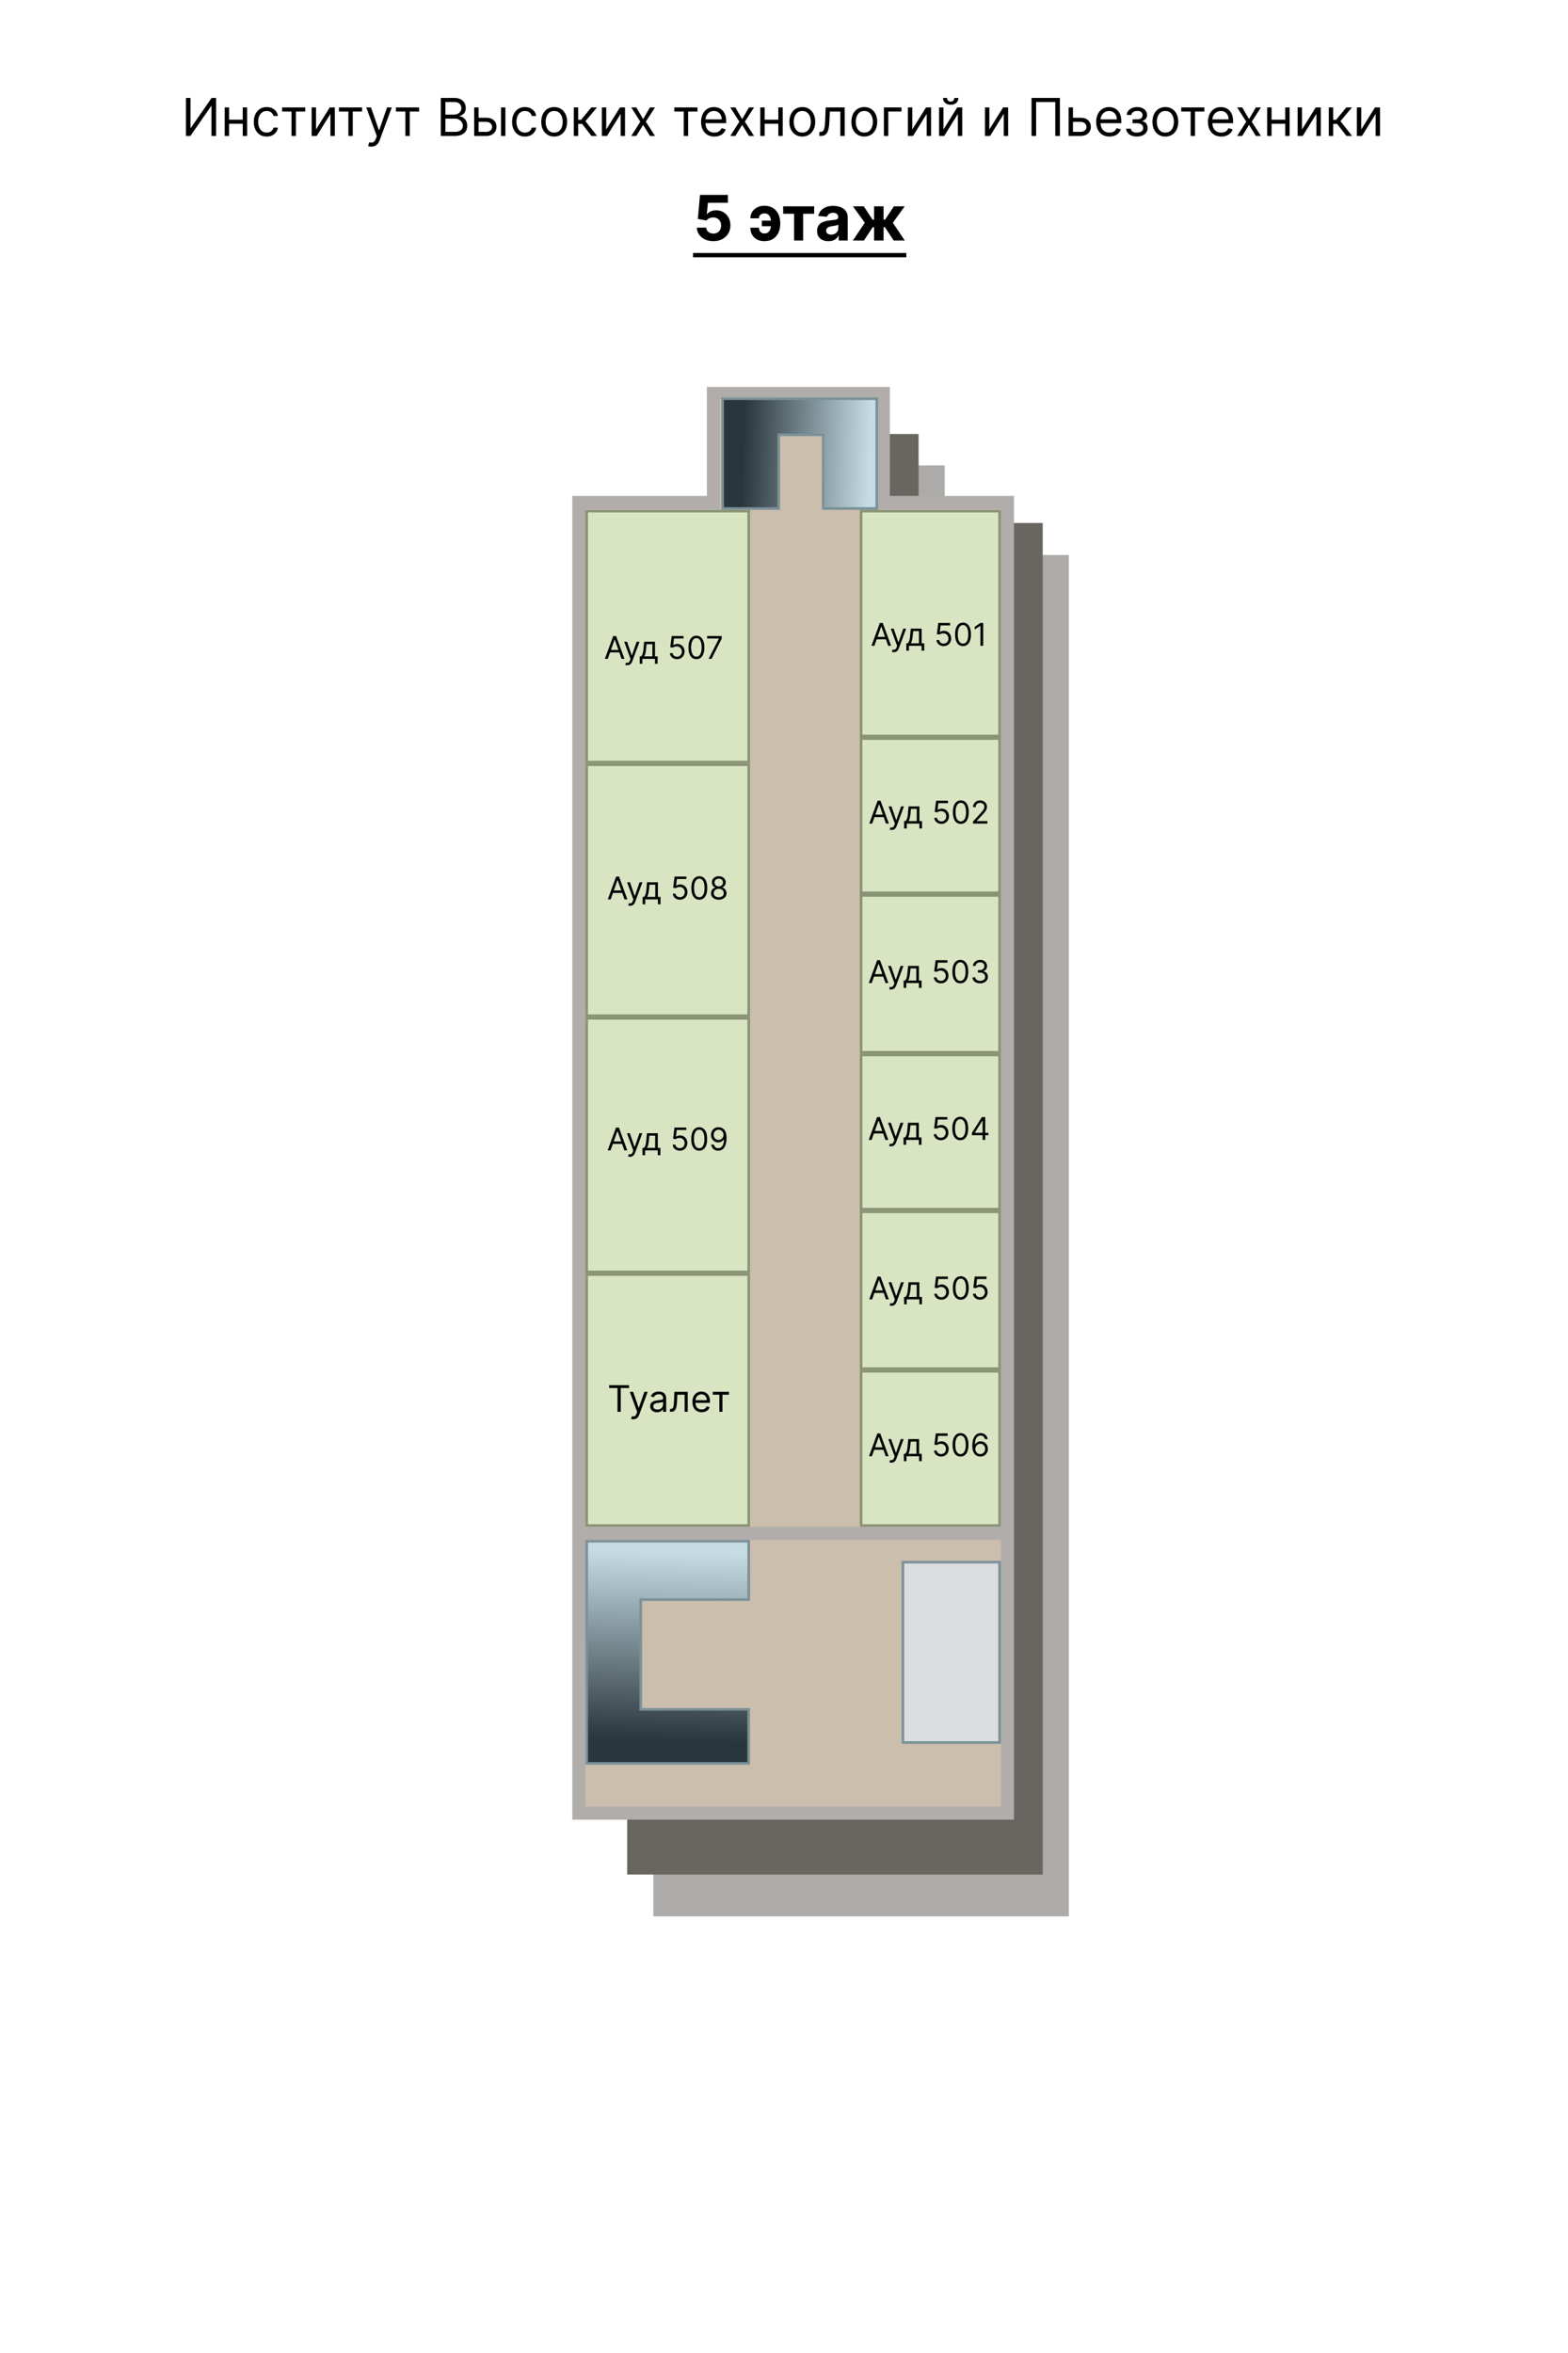 <svg width="600" height="900" viewBox="0 0 600 900" fill="none" xmlns="http://www.w3.org/2000/svg">
<g id="Floor 5">
<path id="Rectangle 5" d="M250 212.289H301.5V178H361.5V212.289H409V733H250V212.289Z" fill="#696560" fill-opacity="0.54"/>
<path id="Rectangle 3" d="M240 200.042H291.5V166H351.5V200.042H399V717H240V200.042Z" fill="#696560"/>
<path id="Rectangle 4" d="M224 192.182H221.5V194.682V691V693.5H224H383H385.5V691V194.682V192.182H383H338V153V150.5H335.5H275.5H273V153V192.182H224Z" fill="#CBBEAD" stroke="#B0ADAB" stroke-width="5"/>
<path id="ladder" d="M245.682 653.795L286.5 653.795L286.5 674.5L224.5 674.5L224.5 589.5L286.5 589.5L286.5 611.843L245.682 611.843L245.182 611.843L245.182 612.343L245.182 632L245.182 653.295L245.182 653.795L245.682 653.795Z" fill="url(#paint0_linear_14_362)" stroke="#7B9199"/>
<path id="ladder_2" d="M298 166.799L298 194.5L276.5 194.5L276.5 152.5L335.5 152.5L335.5 194.5L315 194.5L315 166.799L315 166.299L314.5 166.299L307 166.299L298.5 166.299L298 166.299L298 166.799Z" fill="url(#paint1_linear_14_362)" stroke="#7B9199"/>
<path id="ladder_3" d="M382.5 666.5L345.5 666.5L345.5 597.5L382.5 597.5L382.5 616L382.5 621.684L382.5 640.105L382.5 649.333L382.5 666.5Z" fill="#DBDDDE" stroke="#7B9199"/>
<path id="name" d="M71.154 37.455H72.887V48.903H73.029L80.984 37.455H82.688V52H80.927V40.58H80.785L72.859 52H71.154V37.455ZM93.286 45.778V47.341H87.264V45.778H93.286ZM87.661 41.091V52H85.985V41.091H87.661ZM94.565 41.091V52H92.889V41.091H94.565ZM102.058 52.227C101.035 52.227 100.154 51.986 99.416 51.503C98.677 51.02 98.109 50.355 97.711 49.507C97.313 48.66 97.115 47.691 97.115 46.602C97.115 45.494 97.318 44.517 97.725 43.669C98.137 42.817 98.71 42.151 99.444 41.673C100.183 41.19 101.044 40.949 102.029 40.949C102.796 40.949 103.488 41.091 104.103 41.375C104.719 41.659 105.223 42.057 105.616 42.568C106.009 43.08 106.253 43.676 106.347 44.358H104.671C104.544 43.861 104.259 43.42 103.819 43.037C103.383 42.649 102.796 42.455 102.058 42.455C101.404 42.455 100.831 42.625 100.339 42.966C99.851 43.302 99.47 43.778 99.195 44.394C98.926 45.004 98.791 45.722 98.791 46.545C98.791 47.388 98.923 48.122 99.188 48.747C99.458 49.372 99.837 49.858 100.325 50.203C100.817 50.549 101.395 50.722 102.058 50.722C102.493 50.722 102.889 50.646 103.244 50.494C103.599 50.343 103.9 50.125 104.146 49.841C104.392 49.557 104.567 49.216 104.671 48.818H106.347C106.253 49.462 106.018 50.042 105.644 50.558C105.275 51.07 104.785 51.477 104.174 51.78C103.568 52.078 102.863 52.227 102.058 52.227ZM107.938 42.653V41.091H116.802V42.653H113.222V52H111.546V42.653H107.938ZM120.923 49.528L126.179 41.091H128.111V52H126.434V43.562L121.207 52H119.247V41.091H120.923V49.528ZM129.696 42.653V41.091H138.56V42.653H134.98V52H133.304V42.653H129.696ZM142.084 56.091C141.8 56.091 141.547 56.067 141.324 56.02C141.102 55.977 140.948 55.935 140.863 55.892L141.289 54.415C141.696 54.519 142.056 54.557 142.368 54.528C142.681 54.5 142.958 54.36 143.199 54.109C143.446 53.863 143.671 53.463 143.874 52.909L144.187 52.057L140.153 41.091H141.971L144.982 49.784H145.096L148.107 41.091H149.925L145.295 53.591C145.086 54.154 144.828 54.621 144.52 54.99C144.213 55.364 143.855 55.641 143.448 55.821C143.046 56.001 142.591 56.091 142.084 56.091ZM151.513 42.653V41.091H160.376V42.653H156.797V52H155.121V42.653H151.513ZM168.673 52V37.455H173.759C174.772 37.455 175.608 37.63 176.266 37.98C176.924 38.326 177.414 38.792 177.736 39.379C178.058 39.962 178.219 40.608 178.219 41.318C178.219 41.943 178.108 42.459 177.885 42.867C177.667 43.274 177.378 43.596 177.019 43.832C176.664 44.069 176.278 44.244 175.861 44.358V44.5C176.306 44.528 176.753 44.685 177.203 44.969C177.653 45.253 178.03 45.66 178.333 46.19C178.636 46.721 178.787 47.369 178.787 48.136C178.787 48.865 178.621 49.521 178.29 50.104C177.959 50.686 177.435 51.148 176.72 51.489C176.005 51.83 175.075 52 173.929 52H168.673ZM170.435 50.438H173.929C175.08 50.438 175.896 50.215 176.379 49.77C176.867 49.32 177.111 48.776 177.111 48.136C177.111 47.644 176.985 47.189 176.735 46.773C176.484 46.351 176.126 46.015 175.662 45.764C175.198 45.508 174.649 45.381 174.014 45.381H170.435V50.438ZM170.435 43.847H173.702C174.232 43.847 174.71 43.742 175.137 43.534C175.567 43.326 175.908 43.032 176.159 42.653C176.415 42.275 176.543 41.83 176.543 41.318C176.543 40.679 176.32 40.137 175.875 39.692C175.43 39.242 174.725 39.017 173.759 39.017H170.435V43.847ZM182.903 45.04H186.028C187.306 45.04 188.284 45.364 188.961 46.013C189.638 46.661 189.977 47.483 189.977 48.477C189.977 49.131 189.825 49.725 189.522 50.26C189.219 50.79 188.774 51.214 188.187 51.531C187.6 51.844 186.88 52 186.028 52H181.454V41.091H183.13V50.438H186.028C186.691 50.438 187.235 50.262 187.661 49.912C188.088 49.562 188.301 49.112 188.301 48.562C188.301 47.985 188.088 47.514 187.661 47.149C187.235 46.785 186.691 46.602 186.028 46.602H182.903V45.04ZM191.71 52V41.091H193.386V52H191.71ZM200.886 52.227C199.863 52.227 198.982 51.986 198.244 51.503C197.505 51.02 196.937 50.355 196.539 49.507C196.142 48.66 195.943 47.691 195.943 46.602C195.943 45.494 196.146 44.517 196.553 43.669C196.965 42.817 197.538 42.151 198.272 41.673C199.011 41.19 199.873 40.949 200.857 40.949C201.624 40.949 202.316 41.091 202.931 41.375C203.547 41.659 204.051 42.057 204.444 42.568C204.837 43.08 205.081 43.676 205.176 44.358H203.499C203.372 43.861 203.088 43.42 202.647 43.037C202.212 42.649 201.624 42.455 200.886 42.455C200.232 42.455 199.66 42.625 199.167 42.966C198.679 43.302 198.298 43.778 198.024 44.394C197.754 45.004 197.619 45.722 197.619 46.545C197.619 47.388 197.751 48.122 198.017 48.747C198.286 49.372 198.665 49.858 199.153 50.203C199.645 50.549 200.223 50.722 200.886 50.722C201.321 50.722 201.717 50.646 202.072 50.494C202.427 50.343 202.728 50.125 202.974 49.841C203.22 49.557 203.395 49.216 203.499 48.818H205.176C205.081 49.462 204.847 50.042 204.472 50.558C204.103 51.07 203.613 51.477 203.002 51.78C202.396 52.078 201.691 52.227 200.886 52.227ZM212.058 52.227C211.073 52.227 210.209 51.993 209.465 51.524C208.727 51.055 208.149 50.4 207.732 49.557C207.32 48.714 207.115 47.729 207.115 46.602C207.115 45.466 207.32 44.474 207.732 43.626C208.149 42.779 208.727 42.121 209.465 41.652C210.209 41.183 211.073 40.949 212.058 40.949C213.043 40.949 213.904 41.183 214.643 41.652C215.386 42.121 215.964 42.779 216.376 43.626C216.793 44.474 217.001 45.466 217.001 46.602C217.001 47.729 216.793 48.714 216.376 49.557C215.964 50.4 215.386 51.055 214.643 51.524C213.904 51.993 213.043 52.227 212.058 52.227ZM212.058 50.722C212.806 50.722 213.421 50.53 213.904 50.146C214.387 49.763 214.745 49.258 214.977 48.633C215.209 48.008 215.325 47.331 215.325 46.602C215.325 45.873 215.209 45.194 214.977 44.564C214.745 43.934 214.387 43.425 213.904 43.037C213.421 42.649 212.806 42.455 212.058 42.455C211.31 42.455 210.694 42.649 210.211 43.037C209.728 43.425 209.371 43.934 209.139 44.564C208.907 45.194 208.791 45.873 208.791 46.602C208.791 47.331 208.907 48.008 209.139 48.633C209.371 49.258 209.728 49.763 210.211 50.146C210.694 50.53 211.31 50.722 212.058 50.722ZM219.559 52V41.091H221.236V45.835H222.344L226.264 41.091H228.423L224.02 46.347L228.48 52H226.321L222.741 47.398H221.236V52H219.559ZM231.978 49.528L237.233 41.091H239.165V52H237.489V43.562L232.262 52H230.302V41.091H231.978V49.528ZM243.485 41.091L246.099 45.551L248.713 41.091H250.644L247.122 46.545L250.644 52H248.713L246.099 47.767L243.485 52H241.553L245.019 46.545L241.553 41.091H243.485ZM258.036 42.653V41.091H266.9V42.653H263.32V52H261.644V42.653H258.036ZM273.352 52.227C272.301 52.227 271.394 51.995 270.632 51.531C269.874 51.062 269.29 50.409 268.878 49.571C268.47 48.728 268.267 47.748 268.267 46.631C268.267 45.513 268.47 44.528 268.878 43.676C269.29 42.819 269.863 42.151 270.596 41.673C271.335 41.19 272.197 40.949 273.182 40.949C273.75 40.949 274.311 41.044 274.865 41.233C275.419 41.422 275.923 41.73 276.378 42.156C276.832 42.578 277.194 43.136 277.464 43.832C277.734 44.528 277.869 45.385 277.869 46.403V47.114H269.46V45.665H276.165C276.165 45.049 276.041 44.5 275.795 44.017C275.554 43.534 275.208 43.153 274.758 42.874C274.313 42.594 273.788 42.455 273.182 42.455C272.514 42.455 271.936 42.62 271.449 42.952C270.966 43.278 270.594 43.705 270.334 44.23C270.073 44.756 269.943 45.319 269.943 45.92V46.886C269.943 47.71 270.085 48.409 270.369 48.981C270.658 49.55 271.058 49.983 271.569 50.281C272.081 50.575 272.675 50.722 273.352 50.722C273.792 50.722 274.19 50.66 274.545 50.537C274.905 50.409 275.215 50.22 275.476 49.969C275.736 49.713 275.937 49.396 276.079 49.017L277.699 49.472C277.528 50.021 277.242 50.504 276.839 50.92C276.437 51.332 275.94 51.654 275.348 51.886C274.756 52.114 274.091 52.227 273.352 52.227ZM281.376 41.091L283.99 45.551L286.603 41.091H288.535L285.012 46.545L288.535 52H286.603L283.99 47.767L281.376 52H279.444L282.91 46.545L279.444 41.091H281.376ZM298.228 45.778V47.341H292.205V45.778H298.228ZM292.603 41.091V52H290.927V41.091H292.603ZM299.506 41.091V52H297.83V41.091H299.506ZM306.999 52.227C306.014 52.227 305.15 51.993 304.407 51.524C303.668 51.055 303.09 50.4 302.674 49.557C302.262 48.714 302.056 47.729 302.056 46.602C302.056 45.466 302.262 44.474 302.674 43.626C303.09 42.779 303.668 42.121 304.407 41.652C305.15 41.183 306.014 40.949 306.999 40.949C307.984 40.949 308.846 41.183 309.584 41.652C310.328 42.121 310.905 42.779 311.317 43.626C311.734 44.474 311.942 45.466 311.942 46.602C311.942 47.729 311.734 48.714 311.317 49.557C310.905 50.4 310.328 51.055 309.584 51.524C308.846 51.993 307.984 52.227 306.999 52.227ZM306.999 50.722C307.747 50.722 308.363 50.53 308.846 50.146C309.329 49.763 309.686 49.258 309.918 48.633C310.15 48.008 310.266 47.331 310.266 46.602C310.266 45.873 310.15 45.194 309.918 44.564C309.686 43.934 309.329 43.425 308.846 43.037C308.363 42.649 307.747 42.455 306.999 42.455C306.251 42.455 305.635 42.649 305.153 43.037C304.67 43.425 304.312 43.934 304.08 44.564C303.848 45.194 303.732 45.873 303.732 46.602C303.732 47.331 303.848 48.008 304.08 48.633C304.312 49.258 304.67 49.763 305.153 50.146C305.635 50.53 306.251 50.722 306.999 50.722ZM313.535 52V50.438H313.933C314.259 50.438 314.532 50.374 314.749 50.246C314.967 50.113 315.142 49.883 315.275 49.557C315.412 49.225 315.517 48.766 315.588 48.179C315.663 47.587 315.718 46.834 315.751 45.92L315.95 41.091H323.222V52H321.546V42.653H317.541L317.37 46.545C317.332 47.44 317.252 48.229 317.129 48.91C317.01 49.588 316.828 50.156 316.582 50.615C316.34 51.074 316.018 51.42 315.616 51.652C315.213 51.884 314.709 52 314.103 52H313.535ZM330.73 52.227C329.745 52.227 328.881 51.993 328.137 51.524C327.399 51.055 326.821 50.4 326.404 49.557C325.992 48.714 325.786 47.729 325.786 46.602C325.786 45.466 325.992 44.474 326.404 43.626C326.821 42.779 327.399 42.121 328.137 41.652C328.881 41.183 329.745 40.949 330.73 40.949C331.714 40.949 332.576 41.183 333.315 41.652C334.058 42.121 334.636 42.779 335.048 43.626C335.464 44.474 335.673 45.466 335.673 46.602C335.673 47.729 335.464 48.714 335.048 49.557C334.636 50.4 334.058 51.055 333.315 51.524C332.576 51.993 331.714 52.227 330.73 52.227ZM330.73 50.722C331.478 50.722 332.093 50.53 332.576 50.146C333.059 49.763 333.417 49.258 333.649 48.633C333.881 48.008 333.997 47.331 333.997 46.602C333.997 45.873 333.881 45.194 333.649 44.564C333.417 43.934 333.059 43.425 332.576 43.037C332.093 42.649 331.478 42.455 330.73 42.455C329.981 42.455 329.366 42.649 328.883 43.037C328.4 43.425 328.043 43.934 327.811 44.564C327.579 45.194 327.463 45.873 327.463 46.602C327.463 47.331 327.579 48.008 327.811 48.633C328.043 49.258 328.4 49.763 328.883 50.146C329.366 50.53 329.981 50.722 330.73 50.722ZM344.964 41.091V42.653H339.907V52H338.231V41.091H344.964ZM349.087 49.528L354.343 41.091H356.275V52H354.599V43.562L349.371 52H347.411V41.091H349.087V49.528ZM361.021 49.528L366.276 41.091H368.208V52H366.532V43.562L361.305 52H359.345V41.091H361.021V49.528ZM365.169 37.455H366.731C366.731 38.222 366.466 38.849 365.936 39.337C365.405 39.824 364.686 40.068 363.776 40.068C362.882 40.068 362.169 39.824 361.639 39.337C361.113 38.849 360.85 38.222 360.85 37.455H362.413C362.413 37.824 362.515 38.148 362.718 38.428C362.927 38.707 363.279 38.847 363.776 38.847C364.274 38.847 364.629 38.707 364.842 38.428C365.06 38.148 365.169 37.824 365.169 37.455ZM378.579 49.528L383.835 41.091H385.767V52H384.091V43.562L378.863 52H376.903V41.091H378.579V49.528ZM405.57 37.455V52H403.808V39.017H396.479V52H394.718V37.455H405.57ZM410.344 45.04H413.469C414.748 45.04 415.725 45.364 416.403 46.013C417.08 46.661 417.418 47.483 417.418 48.477C417.418 49.131 417.267 49.725 416.964 50.26C416.661 50.79 416.215 51.214 415.628 51.531C415.041 51.844 414.322 52 413.469 52H408.895V41.091H410.572V50.438H413.469C414.132 50.438 414.677 50.262 415.103 49.912C415.529 49.562 415.742 49.112 415.742 48.562C415.742 47.985 415.529 47.514 415.103 47.149C414.677 46.785 414.132 46.602 413.469 46.602H410.344V45.04ZM424.544 52.227C423.492 52.227 422.586 51.995 421.823 51.531C421.066 51.062 420.481 50.409 420.069 49.571C419.662 48.728 419.458 47.748 419.458 46.631C419.458 45.513 419.662 44.528 420.069 43.676C420.481 42.819 421.054 42.151 421.788 41.673C422.526 41.19 423.388 40.949 424.373 40.949C424.941 40.949 425.502 41.044 426.056 41.233C426.61 41.422 427.115 41.73 427.569 42.156C428.024 42.578 428.386 43.136 428.656 43.832C428.926 44.528 429.061 45.385 429.061 46.403V47.114H420.651V45.665H427.356C427.356 45.049 427.233 44.5 426.987 44.017C426.745 43.534 426.4 43.153 425.95 42.874C425.505 42.594 424.979 42.455 424.373 42.455C423.705 42.455 423.128 42.62 422.64 42.952C422.157 43.278 421.785 43.705 421.525 44.23C421.265 44.756 421.134 45.319 421.134 45.92V46.886C421.134 47.71 421.276 48.409 421.561 48.981C421.849 49.55 422.249 49.983 422.761 50.281C423.272 50.575 423.866 50.722 424.544 50.722C424.984 50.722 425.382 50.66 425.737 50.537C426.097 50.409 426.407 50.22 426.667 49.969C426.927 49.713 427.129 49.396 427.271 49.017L428.89 49.472C428.72 50.021 428.433 50.504 428.031 50.92C427.628 51.332 427.131 51.654 426.539 51.886C425.947 52.114 425.282 52.227 424.544 52.227ZM430.928 49.216H432.718C432.756 49.708 432.979 50.082 433.386 50.338C433.798 50.594 434.333 50.722 434.991 50.722C435.663 50.722 436.239 50.584 436.717 50.31C437.195 50.03 437.434 49.581 437.434 48.96C437.434 48.596 437.344 48.278 437.164 48.008C436.984 47.734 436.731 47.521 436.404 47.369C436.078 47.218 435.692 47.142 435.247 47.142H433.372V45.636H435.247C435.914 45.636 436.407 45.485 436.724 45.182C437.046 44.879 437.207 44.5 437.207 44.045C437.207 43.558 437.034 43.167 436.688 42.874C436.343 42.575 435.853 42.426 435.218 42.426C434.579 42.426 434.046 42.571 433.62 42.859C433.194 43.144 432.969 43.51 432.945 43.96H431.184C431.203 43.373 431.383 42.855 431.724 42.405C432.065 41.95 432.529 41.595 433.116 41.34C433.703 41.079 434.375 40.949 435.133 40.949C435.9 40.949 436.565 41.084 437.129 41.354C437.697 41.619 438.135 41.981 438.443 42.44C438.755 42.895 438.911 43.411 438.911 43.989C438.911 44.604 438.739 45.101 438.393 45.48C438.047 45.859 437.614 46.129 437.093 46.29V46.403C437.505 46.432 437.863 46.564 438.166 46.801C438.473 47.033 438.713 47.339 438.883 47.717C439.053 48.091 439.139 48.506 439.139 48.96C439.139 49.623 438.961 50.201 438.606 50.693C438.251 51.181 437.763 51.56 437.143 51.83C436.523 52.095 435.815 52.227 435.019 52.227C434.248 52.227 433.556 52.102 432.945 51.851C432.335 51.595 431.849 51.242 431.49 50.793C431.134 50.338 430.947 49.812 430.928 49.216ZM445.925 52.227C444.94 52.227 444.076 51.993 443.333 51.524C442.594 51.055 442.016 50.4 441.6 49.557C441.188 48.714 440.982 47.729 440.982 46.602C440.982 45.466 441.188 44.474 441.6 43.626C442.016 42.779 442.594 42.121 443.333 41.652C444.076 41.183 444.94 40.949 445.925 40.949C446.91 40.949 447.771 41.183 448.51 41.652C449.253 42.121 449.831 42.779 450.243 43.626C450.66 44.474 450.868 45.466 450.868 46.602C450.868 47.729 450.66 48.714 450.243 49.557C449.831 50.4 449.253 51.055 448.51 51.524C447.771 51.993 446.91 52.227 445.925 52.227ZM445.925 50.722C446.673 50.722 447.289 50.53 447.771 50.146C448.254 49.763 448.612 49.258 448.844 48.633C449.076 48.008 449.192 47.331 449.192 46.602C449.192 45.873 449.076 45.194 448.844 44.564C448.612 43.934 448.254 43.425 447.771 43.037C447.289 42.649 446.673 42.455 445.925 42.455C445.177 42.455 444.561 42.649 444.078 43.037C443.595 43.425 443.238 43.934 443.006 44.564C442.774 45.194 442.658 45.873 442.658 46.602C442.658 47.331 442.774 48.008 443.006 48.633C443.238 49.258 443.595 49.763 444.078 50.146C444.561 50.53 445.177 50.722 445.925 50.722ZM452.001 42.653V41.091H460.865V42.653H457.285V52H455.609V42.653H452.001ZM467.317 52.227C466.266 52.227 465.359 51.995 464.597 51.531C463.839 51.062 463.254 50.409 462.843 49.571C462.435 48.728 462.232 47.748 462.232 46.631C462.232 45.513 462.435 44.528 462.843 43.676C463.254 42.819 463.827 42.151 464.561 41.673C465.3 41.19 466.162 40.949 467.146 40.949C467.715 40.949 468.276 41.044 468.83 41.233C469.384 41.422 469.888 41.73 470.343 42.156C470.797 42.578 471.159 43.136 471.429 43.832C471.699 44.528 471.834 45.385 471.834 46.403V47.114H463.425V45.665H470.129C470.129 45.049 470.006 44.5 469.76 44.017C469.519 43.534 469.173 43.153 468.723 42.874C468.278 42.594 467.753 42.455 467.146 42.455C466.479 42.455 465.901 42.62 465.414 42.952C464.931 43.278 464.559 43.705 464.298 44.23C464.038 44.756 463.908 45.319 463.908 45.92V46.886C463.908 47.71 464.05 48.409 464.334 48.981C464.623 49.55 465.023 49.983 465.534 50.281C466.046 50.575 466.64 50.722 467.317 50.722C467.757 50.722 468.155 50.66 468.51 50.537C468.87 50.409 469.18 50.22 469.441 49.969C469.701 49.713 469.902 49.396 470.044 49.017L471.664 49.472C471.493 50.021 471.207 50.504 470.804 50.92C470.402 51.332 469.905 51.654 469.313 51.886C468.721 52.114 468.056 52.227 467.317 52.227ZM475.341 41.091L477.954 45.551L480.568 41.091H482.5L478.977 46.545L482.5 52H480.568L477.954 47.767L475.341 52H473.409L476.875 46.545L473.409 41.091H475.341ZM492.193 45.778V47.341H486.17V45.778H492.193ZM486.568 41.091V52H484.892V41.091H486.568ZM493.471 41.091V52H491.795V41.091H493.471ZM498.208 49.528L503.464 41.091H505.396V52H503.72V43.562L498.492 52H496.532V41.091H498.208V49.528ZM508.466 52V41.091H510.142V45.835H511.25L515.17 41.091H517.329L512.926 46.347L517.386 52H515.227L511.648 47.398H510.142V52H508.466ZM520.884 49.528L526.14 41.091H528.072V52H526.395V43.562L521.168 52H519.208V41.091H520.884V49.528Z" fill="black"/>
<g id="floor_name">
<path d="M272.973 92.239C271.769 92.239 270.695 92.017 269.752 91.574C268.814 91.131 268.07 90.52 267.519 89.742C266.968 88.963 266.681 88.071 266.658 87.065H270.238C270.277 87.742 270.561 88.29 271.09 88.71C271.618 89.131 272.246 89.341 272.973 89.341C273.553 89.341 274.064 89.213 274.507 88.957C274.956 88.696 275.306 88.335 275.556 87.875C275.811 87.409 275.939 86.875 275.939 86.273C275.939 85.659 275.809 85.119 275.547 84.653C275.292 84.188 274.936 83.824 274.482 83.562C274.027 83.301 273.507 83.168 272.922 83.162C272.411 83.162 271.914 83.267 271.431 83.477C270.953 83.688 270.581 83.974 270.314 84.338L267.033 83.75L267.86 74.546H278.53V77.562H270.902L270.451 81.935H270.553C270.86 81.503 271.323 81.145 271.942 80.861C272.561 80.577 273.255 80.435 274.022 80.435C275.073 80.435 276.01 80.682 276.834 81.176C277.658 81.671 278.309 82.349 278.786 83.213C279.263 84.071 279.499 85.06 279.493 86.179C279.499 87.355 279.226 88.401 278.675 89.315C278.13 90.224 277.365 90.94 276.382 91.463C275.405 91.98 274.269 92.239 272.973 92.239ZM292.497 81.619C292.088 81.619 291.724 81.699 291.406 81.858C291.088 82.017 290.838 82.239 290.656 82.523C290.48 82.801 290.392 83.131 290.392 83.511H287.127C287.127 82.801 287.264 82.153 287.537 81.568C287.809 80.977 288.19 80.469 288.679 80.043C289.167 79.611 289.735 79.278 290.383 79.046C291.037 78.812 291.741 78.696 292.497 78.696C293.815 78.696 294.923 78.992 295.821 79.582C296.724 80.168 297.406 80.96 297.866 81.96C298.332 82.954 298.565 84.071 298.565 85.31V85.625C298.565 86.869 298.335 87.992 297.875 88.992C297.414 89.992 296.733 90.784 295.829 91.369C294.931 91.949 293.821 92.239 292.497 92.239C291.44 92.239 290.508 92.031 289.701 91.617C288.895 91.196 288.264 90.602 287.809 89.835C287.355 89.062 287.127 88.145 287.127 87.082H290.392C290.392 87.486 290.477 87.855 290.647 88.19C290.818 88.526 291.059 88.793 291.372 88.992C291.69 89.19 292.065 89.293 292.497 89.298C293.173 89.293 293.699 89.102 294.074 88.727C294.454 88.352 294.718 87.883 294.866 87.321C295.02 86.753 295.096 86.188 295.096 85.625V85.31C295.096 84.69 295.017 84.099 294.858 83.537C294.704 82.974 294.437 82.514 294.056 82.156C293.681 81.798 293.162 81.619 292.497 81.619ZM296.145 84.381V86.528H291.517V84.381H296.145ZM299.677 81.764V78.909H311.541V81.764H307.322V92H303.862V81.764H299.677ZM317.006 92.247C316.171 92.247 315.426 92.102 314.773 91.812C314.12 91.517 313.603 91.082 313.222 90.508C312.847 89.929 312.659 89.207 312.659 88.344C312.659 87.617 312.793 87.006 313.06 86.511C313.327 86.017 313.691 85.619 314.151 85.318C314.611 85.017 315.134 84.79 315.719 84.636C316.31 84.483 316.929 84.375 317.577 84.312C318.338 84.233 318.952 84.159 319.418 84.091C319.884 84.017 320.222 83.909 320.432 83.767C320.642 83.625 320.748 83.415 320.748 83.136V83.085C320.748 82.546 320.577 82.128 320.236 81.832C319.901 81.537 319.424 81.389 318.804 81.389C318.151 81.389 317.631 81.534 317.245 81.824C316.858 82.108 316.603 82.466 316.478 82.898L313.12 82.625C313.29 81.829 313.625 81.142 314.125 80.562C314.625 79.977 315.27 79.528 316.06 79.216C316.855 78.898 317.776 78.739 318.821 78.739C319.549 78.739 320.245 78.824 320.909 78.994C321.58 79.165 322.174 79.429 322.691 79.787C323.213 80.145 323.625 80.605 323.926 81.168C324.228 81.724 324.378 82.392 324.378 83.171V92H320.935V90.185H320.833C320.623 90.594 320.341 90.954 319.989 91.267C319.637 91.574 319.213 91.815 318.719 91.992C318.225 92.162 317.654 92.247 317.006 92.247ZM318.046 89.742C318.58 89.742 319.051 89.636 319.461 89.426C319.87 89.21 320.191 88.921 320.424 88.557C320.657 88.193 320.773 87.781 320.773 87.321V85.932C320.659 86.006 320.503 86.074 320.304 86.136C320.111 86.193 319.892 86.247 319.648 86.298C319.404 86.344 319.159 86.386 318.915 86.426C318.671 86.46 318.449 86.492 318.25 86.52C317.824 86.582 317.452 86.682 317.134 86.818C316.816 86.954 316.569 87.139 316.392 87.372C316.216 87.599 316.128 87.883 316.128 88.224C316.128 88.719 316.307 89.097 316.665 89.358C317.029 89.614 317.489 89.742 318.046 89.742ZM326.343 92L330.919 85.19L326.368 78.909H330.51L333.911 84.031H334.473V78.909H338.104V84.031H338.65L342.05 78.909H346.192L341.65 85.19L346.218 92H341.982L338.615 86.886H338.104V92H334.473V86.886H333.962L330.578 92H326.343Z" fill="black"/>
<path d="M265.184 96.773H346.814V98.409H265.184V96.773Z" fill="black"/>
</g>
<rect id="toilet" x="224.5" y="487.5" width="62" height="96" fill="#D8E4C2" stroke="#899474"/>
<path id="text_room_toilet" d="M233.092 530.912V529.818H240.729V530.912H237.527V540H236.294V530.912H233.092ZM242.353 542.864C242.154 542.864 241.977 542.847 241.821 542.814C241.665 542.784 241.558 542.754 241.498 542.724L241.796 541.69C242.081 541.763 242.333 541.79 242.552 541.77C242.771 541.75 242.964 541.652 243.134 541.477C243.306 541.304 243.463 541.024 243.606 540.636L243.825 540.04L241.001 532.364H242.273L244.381 538.449H244.461L246.569 532.364H247.842L244.6 541.114C244.454 541.508 244.274 541.835 244.058 542.093C243.843 542.355 243.593 542.549 243.308 542.675C243.026 542.801 242.708 542.864 242.353 542.864ZM251.405 540.179C250.921 540.179 250.482 540.088 250.088 539.906C249.693 539.72 249.38 539.453 249.148 539.105C248.916 538.754 248.8 538.33 248.8 537.832C248.8 537.395 248.886 537.04 249.058 536.768C249.231 536.493 249.461 536.278 249.749 536.122C250.038 535.966 250.356 535.85 250.704 535.774C251.055 535.695 251.408 535.632 251.763 535.585C252.227 535.526 252.603 535.481 252.892 535.451C253.183 535.418 253.395 535.363 253.528 535.287C253.664 535.211 253.732 535.078 253.732 534.889V534.849C253.732 534.359 253.597 533.978 253.329 533.706C253.064 533.434 252.661 533.298 252.121 533.298C251.561 533.298 251.122 533.421 250.803 533.666C250.485 533.911 250.262 534.173 250.132 534.452L249.019 534.054C249.218 533.59 249.483 533.229 249.814 532.97C250.149 532.708 250.513 532.526 250.908 532.423C251.306 532.317 251.697 532.264 252.081 532.264C252.326 532.264 252.608 532.294 252.926 532.354C253.248 532.41 253.558 532.528 253.856 532.707C254.158 532.886 254.408 533.156 254.607 533.517C254.806 533.878 254.905 534.362 254.905 534.969V540H253.732V538.966H253.672C253.593 539.132 253.46 539.309 253.274 539.498C253.089 539.687 252.842 539.848 252.534 539.98C252.225 540.113 251.849 540.179 251.405 540.179ZM251.584 539.125C252.048 539.125 252.439 539.034 252.757 538.852C253.079 538.669 253.321 538.434 253.483 538.146C253.649 537.857 253.732 537.554 253.732 537.236V536.162C253.682 536.222 253.573 536.276 253.404 536.326C253.238 536.372 253.046 536.414 252.827 536.45C252.611 536.483 252.401 536.513 252.195 536.54C251.993 536.563 251.829 536.583 251.703 536.599C251.398 536.639 251.113 536.704 250.848 536.793C250.586 536.879 250.374 537.01 250.212 537.186C250.053 537.358 249.973 537.594 249.973 537.892C249.973 538.3 250.124 538.608 250.426 538.817C250.731 539.022 251.117 539.125 251.584 539.125ZM256.37 540V538.906H256.649C256.877 538.906 257.068 538.862 257.221 538.772C257.373 538.679 257.496 538.518 257.588 538.29C257.685 538.058 257.757 537.736 257.807 537.325C257.86 536.911 257.898 536.384 257.922 535.744L258.061 532.364H263.152V540H261.978V533.457H259.174L259.055 536.182C259.029 536.808 258.972 537.36 258.886 537.837C258.803 538.311 258.676 538.709 258.503 539.031C258.334 539.352 258.109 539.594 257.827 539.756C257.545 539.919 257.192 540 256.768 540H256.37ZM268.506 540.159C267.77 540.159 267.136 539.997 266.602 539.672C266.072 539.344 265.662 538.886 265.374 538.3C265.089 537.71 264.946 537.024 264.946 536.241C264.946 535.459 265.089 534.77 265.374 534.173C265.662 533.573 266.063 533.106 266.577 532.771C267.094 532.433 267.697 532.264 268.387 532.264C268.784 532.264 269.177 532.33 269.565 532.463C269.953 532.596 270.306 532.811 270.624 533.109C270.942 533.404 271.196 533.795 271.385 534.283C271.574 534.77 271.668 535.37 271.668 536.082V536.58H265.782V535.565H270.475C270.475 535.134 270.389 534.75 270.216 534.412C270.047 534.074 269.805 533.807 269.49 533.612C269.179 533.416 268.811 533.318 268.387 533.318C267.919 533.318 267.515 533.434 267.174 533.666C266.836 533.895 266.575 534.193 266.393 534.561C266.211 534.929 266.12 535.323 266.12 535.744V536.42C266.12 536.997 266.219 537.486 266.418 537.887C266.62 538.285 266.9 538.588 267.258 538.797C267.616 539.002 268.032 539.105 268.506 539.105C268.814 539.105 269.093 539.062 269.341 538.976C269.593 538.886 269.81 538.754 269.993 538.578C270.175 538.399 270.316 538.177 270.415 537.912L271.549 538.23C271.429 538.615 271.229 538.953 270.947 539.244C270.665 539.533 270.317 539.758 269.903 539.92C269.489 540.08 269.023 540.159 268.506 540.159ZM272.742 533.457V532.364H278.946V533.457H276.441V540H275.267V533.457H272.742Z" fill="black"/>
<rect id="room_509" x="224.5" y="389.5" width="62" height="97" fill="#D8E4C2" stroke="#899474"/>
<rect id="room_508" x="224.5" y="292.5" width="62" height="96" fill="#D8E4C2" stroke="#899474"/>
<rect id="room_507" x="224.5" y="195.5" width="62" height="96" fill="#D8E4C2" stroke="#899474"/>
<rect id="room_506" x="329.5" y="524.5" width="53" height="59" fill="#D8E4C2" stroke="#899474"/>
<rect id="room_505" x="329.5" y="463.5" width="53" height="60" fill="#D8E4C2" stroke="#899474"/>
<rect id="room_504" x="329.5" y="403.5" width="53" height="59" fill="#D8E4C2" stroke="#899474"/>
<rect id="room_503" x="329.5" y="342.5" width="53" height="60" fill="#D8E4C2" stroke="#899474"/>
<rect id="room_502" x="329.5" y="282.5" width="53" height="59" fill="#D8E4C2" stroke="#899474"/>
<rect id="room_501" x="329.5" y="195.5" width="53" height="86" fill="#D8E4C2" stroke="#899474"/>
<line id="Line 1" x1="383" y1="586.5" x2="224" y2="586.5" stroke="#B0ADAB" stroke-width="5"/>
<path id="text_room_101" d="M233.63 440H232.522L235.726 431.273H236.817L240.022 440H238.914L236.306 432.653H236.238L233.63 440ZM234.039 436.591H238.505V437.528H234.039V436.591ZM241.072 442.455C240.902 442.455 240.75 442.44 240.616 442.412C240.483 442.386 240.39 442.361 240.339 442.335L240.595 441.449C240.839 441.511 241.055 441.534 241.243 441.517C241.43 441.5 241.596 441.416 241.741 441.266C241.889 441.118 242.024 440.878 242.146 440.545L242.333 440.034L239.913 433.455H241.004L242.811 438.67H242.879L244.686 433.455H245.777L242.998 440.955C242.873 441.293 242.718 441.572 242.534 441.794C242.349 442.018 242.135 442.185 241.89 442.293C241.649 442.401 241.376 442.455 241.072 442.455ZM245.854 441.875V439.062H246.4C246.533 438.923 246.648 438.773 246.745 438.611C246.842 438.449 246.925 438.257 246.996 438.036C247.07 437.811 247.133 437.538 247.184 437.217C247.235 436.893 247.281 436.503 247.32 436.045L247.542 433.455H251.701V439.062H252.707V441.875H251.701V440H246.86V441.875H245.854ZM247.542 439.062H250.695V434.392H248.479L248.309 436.045C248.238 436.73 248.15 437.328 248.045 437.839C247.94 438.351 247.772 438.759 247.542 439.062ZM260.127 440.119C259.627 440.119 259.176 440.02 258.776 439.821C258.375 439.622 258.054 439.349 257.813 439.003C257.571 438.656 257.439 438.261 257.417 437.818H258.439C258.479 438.213 258.658 438.54 258.976 438.798C259.297 439.054 259.681 439.182 260.127 439.182C260.485 439.182 260.803 439.098 261.081 438.93C261.363 438.763 261.583 438.533 261.742 438.24C261.904 437.945 261.985 437.611 261.985 437.239C261.985 436.858 261.901 436.518 261.733 436.22C261.569 435.919 261.341 435.682 261.051 435.509C260.762 435.335 260.431 435.247 260.059 435.244C259.792 435.241 259.517 435.283 259.236 435.368C258.955 435.45 258.723 435.557 258.542 435.688L257.553 435.568L258.081 431.273H262.615V432.21H258.968L258.661 434.784H258.712C258.891 434.642 259.115 434.524 259.385 434.43C259.655 434.337 259.936 434.29 260.229 434.29C260.763 434.29 261.239 434.418 261.657 434.673C262.077 434.926 262.407 435.273 262.645 435.713C262.887 436.153 263.007 436.656 263.007 437.222C263.007 437.778 262.882 438.276 262.632 438.713C262.385 439.148 262.044 439.491 261.61 439.744C261.175 439.994 260.681 440.119 260.127 440.119ZM267.547 440.119C266.905 440.119 266.358 439.945 265.906 439.595C265.455 439.243 265.109 438.733 264.871 438.065C264.632 437.395 264.513 436.585 264.513 435.636C264.513 434.693 264.632 433.888 264.871 433.22C265.112 432.55 265.459 432.038 265.911 431.686C266.365 431.331 266.911 431.153 267.547 431.153C268.183 431.153 268.727 431.331 269.179 431.686C269.634 432.038 269.98 432.55 270.219 433.22C270.46 433.888 270.581 434.693 270.581 435.636C270.581 436.585 270.462 437.395 270.223 438.065C269.984 438.733 269.639 439.243 269.188 439.595C268.736 439.945 268.189 440.119 267.547 440.119ZM267.547 439.182C268.183 439.182 268.678 438.875 269.03 438.261C269.382 437.648 269.558 436.773 269.558 435.636C269.558 434.881 269.477 434.237 269.315 433.706C269.156 433.175 268.926 432.77 268.625 432.491C268.327 432.213 267.967 432.074 267.547 432.074C266.916 432.074 266.423 432.385 266.068 433.007C265.713 433.626 265.536 434.503 265.536 435.636C265.536 436.392 265.615 437.034 265.774 437.562C265.933 438.091 266.162 438.493 266.46 438.768C266.761 439.044 267.124 439.182 267.547 439.182ZM274.979 431.153C275.337 431.156 275.695 431.224 276.053 431.358C276.411 431.491 276.737 431.713 277.033 432.023C277.328 432.33 277.565 432.749 277.744 433.28C277.923 433.811 278.013 434.477 278.013 435.278C278.013 436.054 277.939 436.743 277.791 437.345C277.646 437.945 277.436 438.45 277.161 438.862C276.888 439.274 276.555 439.587 276.163 439.8C275.774 440.013 275.334 440.119 274.842 440.119C274.354 440.119 273.918 440.023 273.534 439.83C273.153 439.634 272.841 439.362 272.597 439.016C272.355 438.666 272.2 438.261 272.132 437.801H273.172C273.266 438.202 273.452 438.533 273.73 438.794C274.011 439.053 274.382 439.182 274.842 439.182C275.516 439.182 276.047 438.888 276.436 438.3C276.828 437.712 277.024 436.881 277.024 435.807H276.956C276.797 436.045 276.608 436.251 276.389 436.425C276.17 436.598 275.928 436.732 275.661 436.825C275.393 436.919 275.109 436.966 274.808 436.966C274.308 436.966 273.849 436.842 273.432 436.595C273.017 436.345 272.685 436.003 272.435 435.568C272.188 435.131 272.064 434.631 272.064 434.068C272.064 433.534 272.183 433.045 272.422 432.602C272.663 432.156 273.001 431.801 273.436 431.537C273.874 431.273 274.388 431.145 274.979 431.153ZM274.979 432.091C274.621 432.091 274.298 432.18 274.011 432.359C273.727 432.536 273.501 432.774 273.334 433.075C273.169 433.374 273.087 433.705 273.087 434.068C273.087 434.432 273.166 434.763 273.325 435.061C273.487 435.357 273.707 435.592 273.986 435.768C274.267 435.942 274.587 436.028 274.945 436.028C275.214 436.028 275.466 435.976 275.699 435.871C275.932 435.763 276.135 435.616 276.308 435.432C276.484 435.244 276.622 435.033 276.722 434.797C276.821 434.558 276.871 434.31 276.871 434.051C276.871 433.71 276.788 433.391 276.624 433.092C276.462 432.794 276.237 432.553 275.95 432.368C275.666 432.183 275.342 432.091 274.979 432.091Z" fill="black"/>
<path id="text_room_101_2" d="M233.676 344H232.569L235.773 335.273H236.864L240.069 344H238.961L236.353 336.653H236.284L233.676 344ZM234.086 340.591H238.551V341.528H234.086V340.591ZM241.119 346.455C240.949 346.455 240.797 346.44 240.663 346.412C240.529 346.386 240.437 346.361 240.386 346.335L240.642 345.449C240.886 345.511 241.102 345.534 241.289 345.517C241.477 345.5 241.643 345.416 241.788 345.266C241.936 345.118 242.071 344.878 242.193 344.545L242.38 344.034L239.96 337.455H241.051L242.858 342.67H242.926L244.733 337.455H245.824L243.045 344.955C242.92 345.293 242.765 345.572 242.581 345.794C242.396 346.018 242.181 346.185 241.937 346.293C241.696 346.401 241.423 346.455 241.119 346.455ZM245.901 345.875V343.062H246.447C246.58 342.923 246.695 342.773 246.792 342.611C246.888 342.449 246.972 342.257 247.043 342.036C247.117 341.811 247.18 341.538 247.231 341.217C247.282 340.893 247.327 340.503 247.367 340.045L247.589 337.455H251.748V343.062H252.754V345.875H251.748V344H246.907V345.875H245.901ZM247.589 343.062H250.742V338.392H248.526L248.356 340.045C248.285 340.73 248.197 341.328 248.092 341.839C247.987 342.351 247.819 342.759 247.589 343.062ZM260.174 344.119C259.674 344.119 259.223 344.02 258.823 343.821C258.422 343.622 258.101 343.349 257.86 343.003C257.618 342.656 257.486 342.261 257.463 341.818H258.486C258.526 342.213 258.705 342.54 259.023 342.798C259.344 343.054 259.728 343.182 260.174 343.182C260.532 343.182 260.85 343.098 261.128 342.93C261.409 342.763 261.63 342.533 261.789 342.24C261.951 341.945 262.032 341.611 262.032 341.239C262.032 340.858 261.948 340.518 261.78 340.22C261.615 339.919 261.388 339.682 261.098 339.509C260.809 339.335 260.478 339.247 260.105 339.244C259.838 339.241 259.564 339.283 259.283 339.368C259.002 339.45 258.77 339.557 258.588 339.688L257.6 339.568L258.128 335.273H262.662V336.21H259.015L258.708 338.784H258.759C258.938 338.642 259.162 338.524 259.432 338.43C259.702 338.337 259.983 338.29 260.276 338.29C260.81 338.29 261.286 338.418 261.703 338.673C262.124 338.926 262.453 339.273 262.692 339.713C262.934 340.153 263.054 340.656 263.054 341.222C263.054 341.778 262.929 342.276 262.679 342.713C262.432 343.148 262.091 343.491 261.657 343.744C261.222 343.994 260.728 344.119 260.174 344.119ZM267.594 344.119C266.952 344.119 266.405 343.945 265.953 343.595C265.501 343.243 265.156 342.733 264.918 342.065C264.679 341.395 264.56 340.585 264.56 339.636C264.56 338.693 264.679 337.888 264.918 337.22C265.159 336.55 265.506 336.038 265.957 335.686C266.412 335.331 266.957 335.153 267.594 335.153C268.23 335.153 268.774 335.331 269.226 335.686C269.68 336.038 270.027 336.55 270.266 337.22C270.507 337.888 270.628 338.693 270.628 339.636C270.628 340.585 270.509 341.395 270.27 342.065C270.031 342.733 269.686 343.243 269.234 343.595C268.783 343.945 268.236 344.119 267.594 344.119ZM267.594 343.182C268.23 343.182 268.724 342.875 269.077 342.261C269.429 341.648 269.605 340.773 269.605 339.636C269.605 338.881 269.524 338.237 269.362 337.706C269.203 337.175 268.973 336.77 268.672 336.491C268.374 336.213 268.014 336.074 267.594 336.074C266.963 336.074 266.47 336.385 266.115 337.007C265.76 337.626 265.582 338.503 265.582 339.636C265.582 340.392 265.662 341.034 265.821 341.562C265.98 342.091 266.209 342.493 266.507 342.768C266.808 343.044 267.17 343.182 267.594 343.182ZM275.043 344.119C274.457 344.119 273.94 344.016 273.491 343.808C273.045 343.598 272.697 343.31 272.447 342.943C272.197 342.574 272.074 342.153 272.077 341.682C272.074 341.312 272.146 340.972 272.294 340.659C272.442 340.344 272.643 340.081 272.899 339.871C273.158 339.658 273.446 339.523 273.764 339.466V339.415C273.347 339.307 273.014 339.072 272.767 338.712C272.52 338.348 272.398 337.935 272.401 337.472C272.398 337.028 272.51 336.632 272.737 336.283C272.964 335.933 273.277 335.658 273.675 335.456C274.075 335.254 274.531 335.153 275.043 335.153C275.548 335.153 276 335.254 276.398 335.456C276.795 335.658 277.108 335.933 277.335 336.283C277.565 336.632 277.682 337.028 277.685 337.472C277.682 337.935 277.555 338.348 277.305 338.712C277.058 339.072 276.73 339.307 276.321 339.415V339.466C276.636 339.523 276.92 339.658 277.173 339.871C277.426 340.081 277.628 340.344 277.778 340.659C277.929 340.972 278.006 341.312 278.009 341.682C278.006 342.153 277.878 342.574 277.625 342.943C277.375 343.31 277.027 343.598 276.581 343.808C276.138 344.016 275.625 344.119 275.043 344.119ZM275.043 343.182C275.438 343.182 275.778 343.118 276.065 342.99C276.352 342.862 276.574 342.682 276.73 342.449C276.886 342.216 276.966 341.943 276.969 341.631C276.966 341.301 276.881 341.01 276.713 340.757C276.545 340.504 276.317 340.305 276.027 340.161C275.74 340.016 275.412 339.943 275.043 339.943C274.67 339.943 274.338 340.016 274.045 340.161C273.756 340.305 273.527 340.504 273.359 340.757C273.195 341.01 273.114 341.301 273.116 341.631C273.114 341.943 273.189 342.216 273.342 342.449C273.499 342.682 273.722 342.862 274.011 342.99C274.301 343.118 274.645 343.182 275.043 343.182ZM275.043 339.04C275.355 339.04 275.632 338.977 275.874 338.852C276.118 338.727 276.31 338.553 276.449 338.328C276.588 338.104 276.659 337.841 276.662 337.54C276.659 337.244 276.589 336.987 276.453 336.768C276.317 336.547 276.128 336.376 275.886 336.257C275.645 336.135 275.364 336.074 275.043 336.074C274.716 336.074 274.43 336.135 274.186 336.257C273.942 336.376 273.753 336.547 273.619 336.768C273.486 336.987 273.42 337.244 273.423 337.54C273.42 337.841 273.487 338.104 273.624 338.328C273.763 338.553 273.955 338.727 274.199 338.852C274.443 338.977 274.724 339.04 275.043 339.04Z" fill="black"/>
<path id="text_room_101_3" d="M232.563 252H231.455L234.66 243.273H235.751L238.955 252H237.847L235.239 244.653H235.171L232.563 252ZM232.972 248.591H237.438V249.528H232.972V248.591ZM240.006 254.455C239.835 254.455 239.683 254.44 239.55 254.412C239.416 254.386 239.324 254.361 239.273 254.335L239.528 253.449C239.773 253.511 239.989 253.534 240.176 253.517C240.364 253.5 240.53 253.416 240.675 253.266C240.822 253.118 240.957 252.878 241.08 252.545L241.267 252.034L238.847 245.455H239.938L241.744 250.67H241.812L243.619 245.455H244.71L241.932 252.955C241.807 253.293 241.652 253.572 241.467 253.794C241.283 254.018 241.068 254.185 240.824 254.293C240.582 254.401 240.31 254.455 240.006 254.455ZM244.788 253.875V251.062H245.333C245.467 250.923 245.582 250.773 245.679 250.611C245.775 250.449 245.859 250.257 245.93 250.036C246.004 249.811 246.066 249.538 246.118 249.217C246.169 248.893 246.214 248.503 246.254 248.045L246.475 245.455H250.635V251.062H251.64V253.875H250.635V252H245.794V253.875H244.788ZM246.475 251.062H249.629V246.392H247.413L247.243 248.045C247.172 248.73 247.083 249.328 246.978 249.839C246.873 250.351 246.706 250.759 246.475 251.062ZM259.06 252.119C258.56 252.119 258.11 252.02 257.71 251.821C257.309 251.622 256.988 251.349 256.746 251.003C256.505 250.656 256.373 250.261 256.35 249.818H257.373C257.413 250.213 257.592 250.54 257.91 250.798C258.231 251.054 258.614 251.182 259.06 251.182C259.418 251.182 259.737 251.098 260.015 250.93C260.296 250.763 260.516 250.533 260.675 250.24C260.837 249.945 260.918 249.611 260.918 249.239C260.918 248.858 260.835 248.518 260.667 248.22C260.502 247.919 260.275 247.682 259.985 247.509C259.695 247.335 259.364 247.247 258.992 247.244C258.725 247.241 258.451 247.283 258.17 247.368C257.888 247.45 257.657 247.557 257.475 247.688L256.487 247.568L257.015 243.273H261.549V244.21H257.901L257.594 246.784H257.646C257.825 246.642 258.049 246.524 258.319 246.43C258.589 246.337 258.87 246.29 259.163 246.29C259.697 246.29 260.173 246.418 260.59 246.673C261.011 246.926 261.34 247.273 261.579 247.713C261.82 248.153 261.941 248.656 261.941 249.222C261.941 249.778 261.816 250.276 261.566 250.713C261.319 251.148 260.978 251.491 260.543 251.744C260.109 251.994 259.614 252.119 259.06 252.119ZM266.48 252.119C265.838 252.119 265.292 251.945 264.84 251.595C264.388 251.243 264.043 250.733 263.804 250.065C263.566 249.395 263.446 248.585 263.446 247.636C263.446 246.693 263.566 245.888 263.804 245.22C264.046 244.55 264.392 244.038 264.844 243.686C265.299 243.331 265.844 243.153 266.48 243.153C267.117 243.153 267.661 243.331 268.113 243.686C268.567 244.038 268.914 244.55 269.152 245.22C269.394 245.888 269.515 246.693 269.515 247.636C269.515 248.585 269.395 249.395 269.157 250.065C268.918 250.733 268.573 251.243 268.121 251.595C267.669 251.945 267.123 252.119 266.48 252.119ZM266.48 251.182C267.117 251.182 267.611 250.875 267.963 250.261C268.316 249.648 268.492 248.773 268.492 247.636C268.492 246.881 268.411 246.237 268.249 245.706C268.09 245.175 267.86 244.77 267.559 244.491C267.26 244.213 266.901 244.074 266.48 244.074C265.85 244.074 265.357 244.385 265.002 245.007C264.647 245.626 264.469 246.503 264.469 247.636C264.469 248.392 264.549 249.034 264.708 249.562C264.867 250.091 265.096 250.493 265.394 250.768C265.695 251.044 266.057 251.182 266.48 251.182ZM271.172 252L275.076 244.278V244.21H270.576V243.273H276.167V244.261L272.28 252H271.172Z" fill="black"/>
<path id="text_room_101_4" d="M333.63 557H332.522L335.726 548.273H336.817L340.022 557H338.914L336.306 549.653H336.238L333.63 557ZM334.039 553.591H338.505V554.528H334.039V553.591ZM341.072 559.455C340.902 559.455 340.75 559.44 340.616 559.412C340.483 559.386 340.39 559.361 340.339 559.335L340.595 558.449C340.839 558.511 341.055 558.534 341.243 558.517C341.43 558.5 341.596 558.416 341.741 558.266C341.889 558.118 342.024 557.878 342.146 557.545L342.333 557.034L339.913 550.455H341.004L342.811 555.67H342.879L344.686 550.455H345.777L342.998 557.955C342.873 558.293 342.718 558.572 342.534 558.794C342.349 559.018 342.135 559.185 341.89 559.293C341.649 559.401 341.376 559.455 341.072 559.455ZM345.854 558.875V556.062H346.4C346.533 555.923 346.648 555.773 346.745 555.611C346.842 555.449 346.925 555.257 346.996 555.036C347.07 554.811 347.133 554.538 347.184 554.217C347.235 553.893 347.281 553.503 347.32 553.045L347.542 550.455H351.701V556.062H352.707V558.875H351.701V557H346.86V558.875H345.854ZM347.542 556.062H350.695V551.392H348.479L348.309 553.045C348.238 553.73 348.15 554.328 348.045 554.839C347.94 555.351 347.772 555.759 347.542 556.062ZM360.127 557.119C359.627 557.119 359.176 557.02 358.776 556.821C358.375 556.622 358.054 556.349 357.813 556.003C357.571 555.656 357.439 555.261 357.417 554.818H358.439C358.479 555.213 358.658 555.54 358.976 555.798C359.297 556.054 359.681 556.182 360.127 556.182C360.485 556.182 360.803 556.098 361.081 555.93C361.363 555.763 361.583 555.533 361.742 555.24C361.904 554.945 361.985 554.611 361.985 554.239C361.985 553.858 361.901 553.518 361.733 553.22C361.569 552.919 361.341 552.682 361.051 552.509C360.762 552.335 360.431 552.247 360.059 552.244C359.792 552.241 359.517 552.283 359.236 552.368C358.955 552.45 358.723 552.557 358.542 552.688L357.553 552.568L358.081 548.273H362.615V549.21H358.968L358.661 551.784H358.712C358.891 551.642 359.115 551.524 359.385 551.43C359.655 551.337 359.936 551.29 360.229 551.29C360.763 551.29 361.239 551.418 361.657 551.673C362.077 551.926 362.407 552.273 362.645 552.713C362.887 553.153 363.007 553.656 363.007 554.222C363.007 554.778 362.882 555.276 362.632 555.713C362.385 556.148 362.044 556.491 361.61 556.744C361.175 556.994 360.681 557.119 360.127 557.119ZM367.547 557.119C366.905 557.119 366.358 556.945 365.906 556.595C365.455 556.243 365.109 555.733 364.871 555.065C364.632 554.395 364.513 553.585 364.513 552.636C364.513 551.693 364.632 550.888 364.871 550.22C365.112 549.55 365.459 549.038 365.911 548.686C366.365 548.331 366.911 548.153 367.547 548.153C368.183 548.153 368.727 548.331 369.179 548.686C369.634 549.038 369.98 549.55 370.219 550.22C370.46 550.888 370.581 551.693 370.581 552.636C370.581 553.585 370.462 554.395 370.223 555.065C369.984 555.733 369.639 556.243 369.188 556.595C368.736 556.945 368.189 557.119 367.547 557.119ZM367.547 556.182C368.183 556.182 368.678 555.875 369.03 555.261C369.382 554.648 369.558 553.773 369.558 552.636C369.558 551.881 369.477 551.237 369.315 550.706C369.156 550.175 368.926 549.77 368.625 549.491C368.327 549.213 367.967 549.074 367.547 549.074C366.916 549.074 366.423 549.385 366.068 550.007C365.713 550.626 365.536 551.503 365.536 552.636C365.536 553.392 365.615 554.034 365.774 554.562C365.933 555.091 366.162 555.493 366.46 555.768C366.761 556.044 367.124 556.182 367.547 556.182ZM375.098 557.119C374.74 557.114 374.382 557.045 374.024 556.915C373.666 556.784 373.339 556.564 373.044 556.254C372.749 555.942 372.511 555.52 372.332 554.989C372.153 554.455 372.064 553.784 372.064 552.977C372.064 552.205 372.136 551.52 372.281 550.923C372.426 550.324 372.636 549.82 372.912 549.411C373.188 548.999 373.52 548.686 373.909 548.473C374.301 548.26 374.743 548.153 375.234 548.153C375.723 548.153 376.158 548.251 376.538 548.447C376.922 548.641 377.234 548.911 377.476 549.257C377.717 549.604 377.874 550.003 377.945 550.455H376.905C376.808 550.062 376.621 549.737 376.342 549.479C376.064 549.22 375.695 549.091 375.234 549.091C374.558 549.091 374.026 549.385 373.636 549.973C373.25 550.561 373.055 551.386 373.053 552.449H373.121C373.28 552.207 373.469 552.001 373.688 551.831C373.909 551.658 374.153 551.524 374.42 551.43C374.688 551.337 374.97 551.29 375.268 551.29C375.768 551.29 376.226 551.415 376.641 551.665C377.055 551.912 377.388 552.254 377.638 552.692C377.888 553.126 378.013 553.625 378.013 554.188C378.013 554.727 377.892 555.222 377.651 555.67C377.409 556.116 377.07 556.472 376.632 556.736C376.197 556.997 375.686 557.125 375.098 557.119ZM375.098 556.182C375.456 556.182 375.777 556.092 376.061 555.913C376.348 555.734 376.574 555.494 376.739 555.193C376.906 554.892 376.99 554.557 376.99 554.188C376.99 553.827 376.909 553.499 376.747 553.203C376.588 552.905 376.368 552.668 376.087 552.491C375.808 552.315 375.49 552.227 375.132 552.227C374.862 552.227 374.611 552.281 374.378 552.389C374.145 552.494 373.94 552.639 373.764 552.824C373.591 553.009 373.455 553.22 373.355 553.459C373.256 553.695 373.206 553.943 373.206 554.205C373.206 554.551 373.287 554.875 373.449 555.176C373.614 555.477 373.838 555.72 374.122 555.905C374.409 556.089 374.734 556.182 375.098 556.182Z" fill="black"/>
<path id="text_room_101_5" d="M333.723 497H332.615L335.82 488.273H336.911L340.115 497H339.007L336.4 489.653H336.331L333.723 497ZM334.132 493.591H338.598V494.528H334.132V493.591ZM341.166 499.455C340.995 499.455 340.843 499.44 340.71 499.412C340.576 499.386 340.484 499.361 340.433 499.335L340.689 498.449C340.933 498.511 341.149 498.534 341.336 498.517C341.524 498.5 341.69 498.416 341.835 498.266C341.983 498.118 342.118 497.878 342.24 497.545L342.427 497.034L340.007 490.455H341.098L342.904 495.67H342.973L344.779 490.455H345.87L343.092 497.955C342.967 498.293 342.812 498.572 342.627 498.794C342.443 499.018 342.228 499.185 341.984 499.293C341.743 499.401 341.47 499.455 341.166 499.455ZM345.948 498.875V496.062H346.494C346.627 495.923 346.742 495.773 346.839 495.611C346.935 495.449 347.019 495.257 347.09 495.036C347.164 494.811 347.227 494.538 347.278 494.217C347.329 493.893 347.374 493.503 347.414 493.045L347.636 490.455H351.795V496.062H352.8V498.875H351.795V497H346.954V498.875H345.948ZM347.636 496.062H350.789V491.392H348.573L348.403 493.045C348.332 493.73 348.244 494.328 348.138 494.839C348.033 495.351 347.866 495.759 347.636 496.062ZM360.221 497.119C359.721 497.119 359.27 497.02 358.87 496.821C358.469 496.622 358.148 496.349 357.907 496.003C357.665 495.656 357.533 495.261 357.51 494.818H358.533C358.573 495.213 358.752 495.54 359.07 495.798C359.391 496.054 359.775 496.182 360.221 496.182C360.578 496.182 360.897 496.098 361.175 495.93C361.456 495.763 361.676 495.533 361.836 495.24C361.998 494.945 362.078 494.611 362.078 494.239C362.078 493.858 361.995 493.518 361.827 493.22C361.662 492.919 361.435 492.682 361.145 492.509C360.855 492.335 360.525 492.247 360.152 492.244C359.885 492.241 359.611 492.283 359.33 492.368C359.049 492.45 358.817 492.557 358.635 492.688L357.647 492.568L358.175 488.273H362.709V489.21H359.061L358.755 491.784H358.806C358.985 491.642 359.209 491.524 359.479 491.43C359.749 491.337 360.03 491.29 360.323 491.29C360.857 491.29 361.333 491.418 361.75 491.673C362.171 491.926 362.5 492.273 362.739 492.713C362.98 493.153 363.101 493.656 363.101 494.222C363.101 494.778 362.976 495.276 362.726 495.713C362.479 496.148 362.138 496.491 361.703 496.744C361.269 496.994 360.775 497.119 360.221 497.119ZM367.641 497.119C366.999 497.119 366.452 496.945 366 496.595C365.548 496.243 365.203 495.733 364.964 495.065C364.726 494.395 364.607 493.585 364.607 492.636C364.607 491.693 364.726 490.888 364.964 490.22C365.206 489.55 365.553 489.038 366.004 488.686C366.459 488.331 367.004 488.153 367.641 488.153C368.277 488.153 368.821 488.331 369.273 488.686C369.727 489.038 370.074 489.55 370.312 490.22C370.554 490.888 370.675 491.693 370.675 492.636C370.675 493.585 370.555 494.395 370.317 495.065C370.078 495.733 369.733 496.243 369.281 496.595C368.83 496.945 368.283 497.119 367.641 497.119ZM367.641 496.182C368.277 496.182 368.771 495.875 369.124 495.261C369.476 494.648 369.652 493.773 369.652 492.636C369.652 491.881 369.571 491.237 369.409 490.706C369.25 490.175 369.02 489.77 368.719 489.491C368.42 489.213 368.061 489.074 367.641 489.074C367.01 489.074 366.517 489.385 366.162 490.007C365.807 490.626 365.629 491.503 365.629 492.636C365.629 493.392 365.709 494.034 365.868 494.562C366.027 495.091 366.256 495.493 366.554 495.768C366.855 496.044 367.217 496.182 367.641 496.182ZM375.021 497.119C374.521 497.119 374.071 497.02 373.67 496.821C373.27 496.622 372.949 496.349 372.707 496.003C372.466 495.656 372.334 495.261 372.311 494.818H373.334C373.374 495.213 373.553 495.54 373.871 495.798C374.192 496.054 374.575 496.182 375.021 496.182C375.379 496.182 375.697 496.098 375.976 495.93C376.257 495.763 376.477 495.533 376.636 495.24C376.798 494.945 376.879 494.611 376.879 494.239C376.879 493.858 376.795 493.518 376.628 493.22C376.463 492.919 376.236 492.682 375.946 492.509C375.656 492.335 375.325 492.247 374.953 492.244C374.686 492.241 374.412 492.283 374.131 492.368C373.849 492.45 373.618 492.557 373.436 492.688L372.447 492.568L372.976 488.273H377.51V489.21H373.862L373.555 491.784H373.607C373.786 491.642 374.01 491.524 374.28 491.43C374.55 491.337 374.831 491.29 375.124 491.29C375.658 491.29 376.134 491.418 376.551 491.673C376.972 491.926 377.301 492.273 377.54 492.713C377.781 493.153 377.902 493.656 377.902 494.222C377.902 494.778 377.777 495.276 377.527 495.713C377.28 496.148 376.939 496.491 376.504 496.744C376.07 496.994 375.575 497.119 375.021 497.119Z" fill="black"/>
<path id="text_room_101_6" d="M333.524 436H332.416L335.621 427.273H336.712L339.916 436H338.808L336.2 428.653H336.132L333.524 436ZM333.933 432.591H338.399V433.528H333.933V432.591ZM340.967 438.455C340.796 438.455 340.644 438.44 340.511 438.412C340.377 438.386 340.285 438.361 340.234 438.335L340.489 437.449C340.734 437.511 340.95 437.534 341.137 437.517C341.325 437.5 341.491 437.416 341.636 437.266C341.783 437.118 341.918 436.878 342.04 436.545L342.228 436.034L339.808 429.455H340.898L342.705 434.67H342.773L344.58 429.455H345.671L342.893 436.955C342.768 437.293 342.613 437.572 342.428 437.794C342.244 438.018 342.029 438.185 341.785 438.293C341.543 438.401 341.271 438.455 340.967 438.455ZM345.749 437.875V435.062H346.294C346.428 434.923 346.543 434.773 346.64 434.611C346.736 434.449 346.82 434.257 346.891 434.036C346.965 433.811 347.027 433.538 347.078 433.217C347.13 432.893 347.175 432.503 347.215 432.045L347.436 429.455H351.596V435.062H352.601V437.875H351.596V436H346.755V437.875H345.749ZM347.436 435.062H350.59V430.392H348.374L348.203 432.045C348.132 432.73 348.044 433.328 347.939 433.839C347.834 434.351 347.667 434.759 347.436 435.062ZM360.021 436.119C359.521 436.119 359.071 436.02 358.67 435.821C358.27 435.622 357.949 435.349 357.707 435.003C357.466 434.656 357.334 434.261 357.311 433.818H358.334C358.374 434.213 358.553 434.54 358.871 434.798C359.192 435.054 359.575 435.182 360.021 435.182C360.379 435.182 360.697 435.098 360.976 434.93C361.257 434.763 361.477 434.533 361.636 434.24C361.798 433.945 361.879 433.611 361.879 433.239C361.879 432.858 361.795 432.518 361.628 432.22C361.463 431.919 361.236 431.682 360.946 431.509C360.656 431.335 360.325 431.247 359.953 431.244C359.686 431.241 359.412 431.283 359.131 431.368C358.849 431.45 358.618 431.557 358.436 431.688L357.447 431.568L357.976 427.273H362.51V428.21H358.862L358.555 430.784H358.607C358.786 430.642 359.01 430.524 359.28 430.43C359.55 430.337 359.831 430.29 360.124 430.29C360.658 430.29 361.134 430.418 361.551 430.673C361.972 430.926 362.301 431.273 362.54 431.713C362.781 432.153 362.902 432.656 362.902 433.222C362.902 433.778 362.777 434.276 362.527 434.713C362.28 435.148 361.939 435.491 361.504 435.744C361.07 435.994 360.575 436.119 360.021 436.119ZM367.441 436.119C366.799 436.119 366.252 435.945 365.801 435.595C365.349 435.243 365.004 434.733 364.765 434.065C364.527 433.395 364.407 432.585 364.407 431.636C364.407 430.693 364.527 429.888 364.765 429.22C365.007 428.55 365.353 428.038 365.805 427.686C366.26 427.331 366.805 427.153 367.441 427.153C368.078 427.153 368.622 427.331 369.074 427.686C369.528 428.038 369.875 428.55 370.113 429.22C370.355 429.888 370.475 430.693 370.475 431.636C370.475 432.585 370.356 433.395 370.118 434.065C369.879 434.733 369.534 435.243 369.082 435.595C368.63 435.945 368.083 436.119 367.441 436.119ZM367.441 435.182C368.078 435.182 368.572 434.875 368.924 434.261C369.277 433.648 369.453 432.773 369.453 431.636C369.453 430.881 369.372 430.237 369.21 429.706C369.051 429.175 368.821 428.77 368.52 428.491C368.221 428.213 367.862 428.074 367.441 428.074C366.811 428.074 366.318 428.385 365.963 429.007C365.608 429.626 365.43 430.503 365.43 431.636C365.43 432.392 365.51 433.034 365.669 433.562C365.828 434.091 366.056 434.493 366.355 434.768C366.656 435.044 367.018 435.182 367.441 435.182ZM371.89 434.21V433.341L375.725 427.273H376.356V428.619H375.93L373.032 433.205V433.273H378.197V434.21H371.89ZM375.998 436V433.946V433.541V427.273H377.004V436H375.998Z" fill="black"/>
<path id="text_room_101_7" d="M333.553 376H332.445L335.65 367.273H336.741L339.945 376H338.838L336.23 368.653H336.161L333.553 376ZM333.963 372.591H338.428V373.528H333.963V372.591ZM340.996 378.455C340.825 378.455 340.673 378.44 340.54 378.412C340.406 378.386 340.314 378.361 340.263 378.335L340.519 377.449C340.763 377.511 340.979 377.534 341.166 377.517C341.354 377.5 341.52 377.416 341.665 377.266C341.813 377.118 341.948 376.878 342.07 376.545L342.257 376.034L339.837 369.455H340.928L342.735 374.67H342.803L344.61 369.455H345.7L342.922 376.955C342.797 377.293 342.642 377.572 342.458 377.794C342.273 378.018 342.058 378.185 341.814 378.293C341.573 378.401 341.3 378.455 340.996 378.455ZM345.778 377.875V375.062H346.324C346.457 374.923 346.572 374.773 346.669 374.611C346.765 374.449 346.849 374.257 346.92 374.036C346.994 373.811 347.057 373.538 347.108 373.217C347.159 372.893 347.204 372.503 347.244 372.045L347.466 369.455H351.625V375.062H352.631V377.875H351.625V376H346.784V377.875H345.778ZM347.466 375.062H350.619V370.392H348.403L348.233 372.045C348.162 372.73 348.074 373.328 347.969 373.839C347.863 374.351 347.696 374.759 347.466 375.062ZM360.051 376.119C359.551 376.119 359.1 376.02 358.7 375.821C358.299 375.622 357.978 375.349 357.737 375.003C357.495 374.656 357.363 374.261 357.34 373.818H358.363C358.403 374.213 358.582 374.54 358.9 374.798C359.221 375.054 359.605 375.182 360.051 375.182C360.409 375.182 360.727 375.098 361.005 374.93C361.286 374.763 361.507 374.533 361.666 374.24C361.828 373.945 361.909 373.611 361.909 373.239C361.909 372.858 361.825 372.518 361.657 372.22C361.492 371.919 361.265 371.682 360.975 371.509C360.686 371.335 360.355 371.247 359.982 371.244C359.715 371.241 359.441 371.283 359.16 371.368C358.879 371.45 358.647 371.557 358.465 371.688L357.477 371.568L358.005 367.273H362.539V368.21H358.892L358.585 370.784H358.636C358.815 370.642 359.039 370.524 359.309 370.43C359.579 370.337 359.86 370.29 360.153 370.29C360.687 370.29 361.163 370.418 361.58 370.673C362.001 370.926 362.33 371.273 362.569 371.713C362.811 372.153 362.931 372.656 362.931 373.222C362.931 373.778 362.806 374.276 362.556 374.713C362.309 375.148 361.968 375.491 361.534 375.744C361.099 375.994 360.605 376.119 360.051 376.119ZM367.471 376.119C366.829 376.119 366.282 375.945 365.83 375.595C365.378 375.243 365.033 374.733 364.795 374.065C364.556 373.395 364.437 372.585 364.437 371.636C364.437 370.693 364.556 369.888 364.795 369.22C365.036 368.55 365.383 368.038 365.834 367.686C366.289 367.331 366.834 367.153 367.471 367.153C368.107 367.153 368.651 367.331 369.103 367.686C369.557 368.038 369.904 368.55 370.143 369.22C370.384 369.888 370.505 370.693 370.505 371.636C370.505 372.585 370.385 373.395 370.147 374.065C369.908 374.733 369.563 375.243 369.111 375.595C368.66 375.945 368.113 376.119 367.471 376.119ZM367.471 375.182C368.107 375.182 368.601 374.875 368.954 374.261C369.306 373.648 369.482 372.773 369.482 371.636C369.482 370.881 369.401 370.237 369.239 369.706C369.08 369.175 368.85 368.77 368.549 368.491C368.251 368.213 367.891 368.074 367.471 368.074C366.84 368.074 366.347 368.385 365.992 369.007C365.637 369.626 365.459 370.503 365.459 371.636C365.459 372.392 365.539 373.034 365.698 373.562C365.857 374.091 366.086 374.493 366.384 374.768C366.685 375.044 367.047 375.182 367.471 375.182ZM375.073 376.119C374.51 376.119 374.009 376.023 373.569 375.83C373.131 375.636 372.783 375.368 372.525 375.024C372.269 374.678 372.13 374.276 372.107 373.818H373.181C373.204 374.099 373.3 374.342 373.471 374.547C373.641 374.749 373.864 374.905 374.14 375.016C374.415 375.126 374.721 375.182 375.056 375.182C375.431 375.182 375.763 375.116 376.053 374.986C376.343 374.855 376.57 374.673 376.735 374.44C376.9 374.207 376.982 373.938 376.982 373.631C376.982 373.31 376.903 373.027 376.743 372.783C376.584 372.536 376.351 372.342 376.045 372.203C375.738 372.064 375.363 371.994 374.92 371.994H374.221V371.057H374.92C375.266 371.057 375.57 370.994 375.831 370.869C376.096 370.744 376.302 370.568 376.449 370.341C376.6 370.114 376.675 369.847 376.675 369.54C376.675 369.244 376.61 368.987 376.479 368.768C376.349 368.55 376.164 368.379 375.925 368.257C375.689 368.135 375.411 368.074 375.09 368.074C374.789 368.074 374.505 368.129 374.238 368.24C373.974 368.348 373.758 368.506 373.59 368.713C373.422 368.918 373.331 369.165 373.317 369.455H372.295C372.312 368.997 372.449 368.597 372.708 368.253C372.966 367.906 373.305 367.636 373.722 367.443C374.143 367.25 374.604 367.153 375.107 367.153C375.647 367.153 376.11 367.263 376.496 367.482C376.883 367.697 377.18 367.983 377.387 368.338C377.594 368.693 377.698 369.077 377.698 369.489C377.698 369.98 377.569 370.399 377.31 370.746C377.055 371.092 376.706 371.332 376.266 371.466V371.534C376.817 371.625 377.248 371.859 377.557 372.237C377.867 372.612 378.022 373.077 378.022 373.631C378.022 374.105 377.893 374.531 377.634 374.909C377.378 375.284 377.029 375.58 376.586 375.795C376.143 376.011 375.638 376.119 375.073 376.119Z" fill="black"/>
<path id="text_room_101_8" d="M333.741 315H332.633L335.838 306.273H336.928L340.133 315H339.025L336.417 307.653H336.349L333.741 315ZM334.15 311.591H338.616V312.528H334.15V311.591ZM341.183 317.455C341.013 317.455 340.861 317.44 340.727 317.412C340.594 317.386 340.502 317.361 340.45 317.335L340.706 316.449C340.95 316.511 341.166 316.534 341.354 316.517C341.541 316.5 341.708 316.416 341.852 316.266C342 316.118 342.135 315.878 342.257 315.545L342.445 315.034L340.024 308.455H341.115L342.922 313.67H342.99L344.797 308.455H345.888L343.11 315.955C342.985 316.293 342.83 316.572 342.645 316.794C342.46 317.018 342.246 317.185 342.002 317.293C341.76 317.401 341.487 317.455 341.183 317.455ZM345.966 316.875V314.062H346.511C346.645 313.923 346.76 313.773 346.856 313.611C346.953 313.449 347.037 313.257 347.108 313.036C347.182 312.811 347.244 312.538 347.295 312.217C347.346 311.893 347.392 311.503 347.432 311.045L347.653 308.455H351.812V314.062H352.818V316.875H351.812V315H346.971V316.875H345.966ZM347.653 314.062H350.807V309.392H348.591L348.42 311.045C348.349 311.73 348.261 312.328 348.156 312.839C348.051 313.351 347.883 313.759 347.653 314.062ZM360.238 315.119C359.738 315.119 359.288 315.02 358.887 314.821C358.487 314.622 358.166 314.349 357.924 314.003C357.683 313.656 357.551 313.261 357.528 312.818H358.551C358.59 313.213 358.769 313.54 359.088 313.798C359.409 314.054 359.792 314.182 360.238 314.182C360.596 314.182 360.914 314.098 361.193 313.93C361.474 313.763 361.694 313.533 361.853 313.24C362.015 312.945 362.096 312.611 362.096 312.239C362.096 311.858 362.012 311.518 361.845 311.22C361.68 310.919 361.453 310.682 361.163 310.509C360.873 310.335 360.542 310.247 360.17 310.244C359.903 310.241 359.629 310.283 359.347 310.368C359.066 310.45 358.835 310.557 358.653 310.688L357.664 310.568L358.193 306.273H362.727V307.21H359.079L358.772 309.784H358.823C359.002 309.642 359.227 309.524 359.497 309.43C359.767 309.337 360.048 309.29 360.34 309.29C360.874 309.29 361.35 309.418 361.768 309.673C362.188 309.926 362.518 310.273 362.757 310.713C362.998 311.153 363.119 311.656 363.119 312.222C363.119 312.778 362.994 313.276 362.744 313.713C362.497 314.148 362.156 314.491 361.721 314.744C361.286 314.994 360.792 315.119 360.238 315.119ZM367.658 315.119C367.016 315.119 366.469 314.945 366.018 314.595C365.566 314.243 365.221 313.733 364.982 313.065C364.743 312.395 364.624 311.585 364.624 310.636C364.624 309.693 364.743 308.888 364.982 308.22C365.224 307.55 365.57 307.038 366.022 306.686C366.476 306.331 367.022 306.153 367.658 306.153C368.295 306.153 368.839 306.331 369.29 306.686C369.745 307.038 370.091 307.55 370.33 308.22C370.572 308.888 370.692 309.693 370.692 310.636C370.692 311.585 370.573 312.395 370.334 313.065C370.096 313.733 369.751 314.243 369.299 314.595C368.847 314.945 368.3 315.119 367.658 315.119ZM367.658 314.182C368.295 314.182 368.789 313.875 369.141 313.261C369.493 312.648 369.67 311.773 369.67 310.636C369.67 309.881 369.589 309.237 369.427 308.706C369.268 308.175 369.037 307.77 368.736 307.491C368.438 307.213 368.079 307.074 367.658 307.074C367.028 307.074 366.535 307.385 366.18 308.007C365.824 308.626 365.647 309.503 365.647 310.636C365.647 311.392 365.726 312.034 365.885 312.562C366.045 313.091 366.273 313.493 366.572 313.768C366.873 314.044 367.235 314.182 367.658 314.182ZM372.312 315V314.233L375.192 311.08C375.53 310.71 375.809 310.389 376.028 310.116C376.246 309.841 376.408 309.582 376.513 309.341C376.621 309.097 376.675 308.841 376.675 308.574C376.675 308.267 376.601 308.001 376.454 307.777C376.309 307.553 376.11 307.379 375.857 307.257C375.604 307.135 375.32 307.074 375.005 307.074C374.67 307.074 374.377 307.143 374.127 307.283C373.88 307.419 373.688 307.611 373.552 307.858C373.418 308.105 373.351 308.395 373.351 308.727H372.346C372.346 308.216 372.464 307.767 372.699 307.381C372.935 306.994 373.256 306.693 373.662 306.477C374.072 306.261 374.53 306.153 375.039 306.153C375.55 306.153 376.003 306.261 376.398 306.477C376.793 306.693 377.103 306.984 377.327 307.351C377.552 307.717 377.664 308.125 377.664 308.574C377.664 308.895 377.606 309.209 377.489 309.516C377.376 309.82 377.177 310.159 376.893 310.534C376.611 310.906 376.221 311.361 375.721 311.898L373.76 313.994V314.062H377.817V315H372.312Z" fill="black"/>
<path id="text_room_101_9" d="M334.585 247H333.477L336.681 238.273H337.772L340.977 247H339.869L337.261 239.653H337.193L334.585 247ZM334.994 243.591H339.46V244.528H334.994V243.591ZM342.027 249.455C341.857 249.455 341.705 249.44 341.571 249.412C341.438 249.386 341.345 249.361 341.294 249.335L341.55 248.449C341.794 248.511 342.01 248.534 342.198 248.517C342.385 248.5 342.551 248.416 342.696 248.266C342.844 248.118 342.979 247.878 343.101 247.545L343.289 247.034L340.868 240.455H341.959L343.766 245.67H343.834L345.641 240.455H346.732L343.953 247.955C343.828 248.293 343.673 248.572 343.489 248.794C343.304 249.018 343.09 249.185 342.845 249.293C342.604 249.401 342.331 249.455 342.027 249.455ZM346.809 248.875V246.062H347.355C347.488 245.923 347.604 245.773 347.7 245.611C347.797 245.449 347.881 245.257 347.952 245.036C348.025 244.811 348.088 244.538 348.139 244.217C348.19 243.893 348.236 243.503 348.275 243.045L348.497 240.455H352.656V246.062H353.662V248.875H352.656V247H347.815V248.875H346.809ZM348.497 246.062H351.65V241.392H349.434L349.264 243.045C349.193 243.73 349.105 244.328 349 244.839C348.895 245.351 348.727 245.759 348.497 246.062ZM361.082 247.119C360.582 247.119 360.132 247.02 359.731 246.821C359.33 246.622 359.009 246.349 358.768 246.003C358.526 245.656 358.394 245.261 358.372 244.818H359.394C359.434 245.213 359.613 245.54 359.931 245.798C360.252 246.054 360.636 246.182 361.082 246.182C361.44 246.182 361.758 246.098 362.036 245.93C362.318 245.763 362.538 245.533 362.697 245.24C362.859 244.945 362.94 244.611 362.94 244.239C362.94 243.858 362.856 243.518 362.688 243.22C362.524 242.919 362.296 242.682 362.007 242.509C361.717 242.335 361.386 242.247 361.014 242.244C360.747 242.241 360.472 242.283 360.191 242.368C359.91 242.45 359.678 242.557 359.497 242.688L358.508 242.568L359.036 238.273H363.57V239.21H359.923L359.616 241.784H359.667C359.846 241.642 360.07 241.524 360.34 241.43C360.61 241.337 360.892 241.29 361.184 241.29C361.718 241.29 362.194 241.418 362.612 241.673C363.032 241.926 363.362 242.273 363.6 242.713C363.842 243.153 363.963 243.656 363.963 244.222C363.963 244.778 363.838 245.276 363.588 245.713C363.34 246.148 362.999 246.491 362.565 246.744C362.13 246.994 361.636 247.119 361.082 247.119ZM368.502 247.119C367.86 247.119 367.313 246.945 366.861 246.595C366.41 246.243 366.064 245.733 365.826 245.065C365.587 244.395 365.468 243.585 365.468 242.636C365.468 241.693 365.587 240.888 365.826 240.22C366.067 239.55 366.414 239.038 366.866 238.686C367.32 238.331 367.866 238.153 368.502 238.153C369.138 238.153 369.682 238.331 370.134 238.686C370.589 239.038 370.935 239.55 371.174 240.22C371.415 240.888 371.536 241.693 371.536 242.636C371.536 243.585 371.417 244.395 371.178 245.065C370.939 245.733 370.594 246.243 370.143 246.595C369.691 246.945 369.144 247.119 368.502 247.119ZM368.502 246.182C369.138 246.182 369.633 245.875 369.985 245.261C370.337 244.648 370.513 243.773 370.513 242.636C370.513 241.881 370.432 241.237 370.27 240.706C370.111 240.175 369.881 239.77 369.58 239.491C369.282 239.213 368.922 239.074 368.502 239.074C367.871 239.074 367.378 239.385 367.023 240.007C366.668 240.626 366.491 241.503 366.491 242.636C366.491 243.392 366.57 244.034 366.729 244.562C366.888 245.091 367.117 245.493 367.415 245.768C367.716 246.044 368.079 246.182 368.502 246.182ZM376.224 238.273V247H375.167V239.381H375.116L372.985 240.795V239.722L375.167 238.273H376.224Z" fill="black"/>
</g>
<defs>
<linearGradient id="paint0_linear_14_362" x1="275.136" y1="594.324" x2="273.087" y2="666.4" gradientUnits="userSpaceOnUse">
<stop stop-color="#C5DCE4"/>
<stop offset="1" stop-color="#29363B"/>
</linearGradient>
<linearGradient id="paint1_linear_14_362" x1="332.41" y1="186.903" x2="283.799" y2="185.537" gradientUnits="userSpaceOnUse">
<stop stop-color="#C5DCE4"/>
<stop offset="1" stop-color="#29363B"/>
</linearGradient>
</defs>
</svg>
